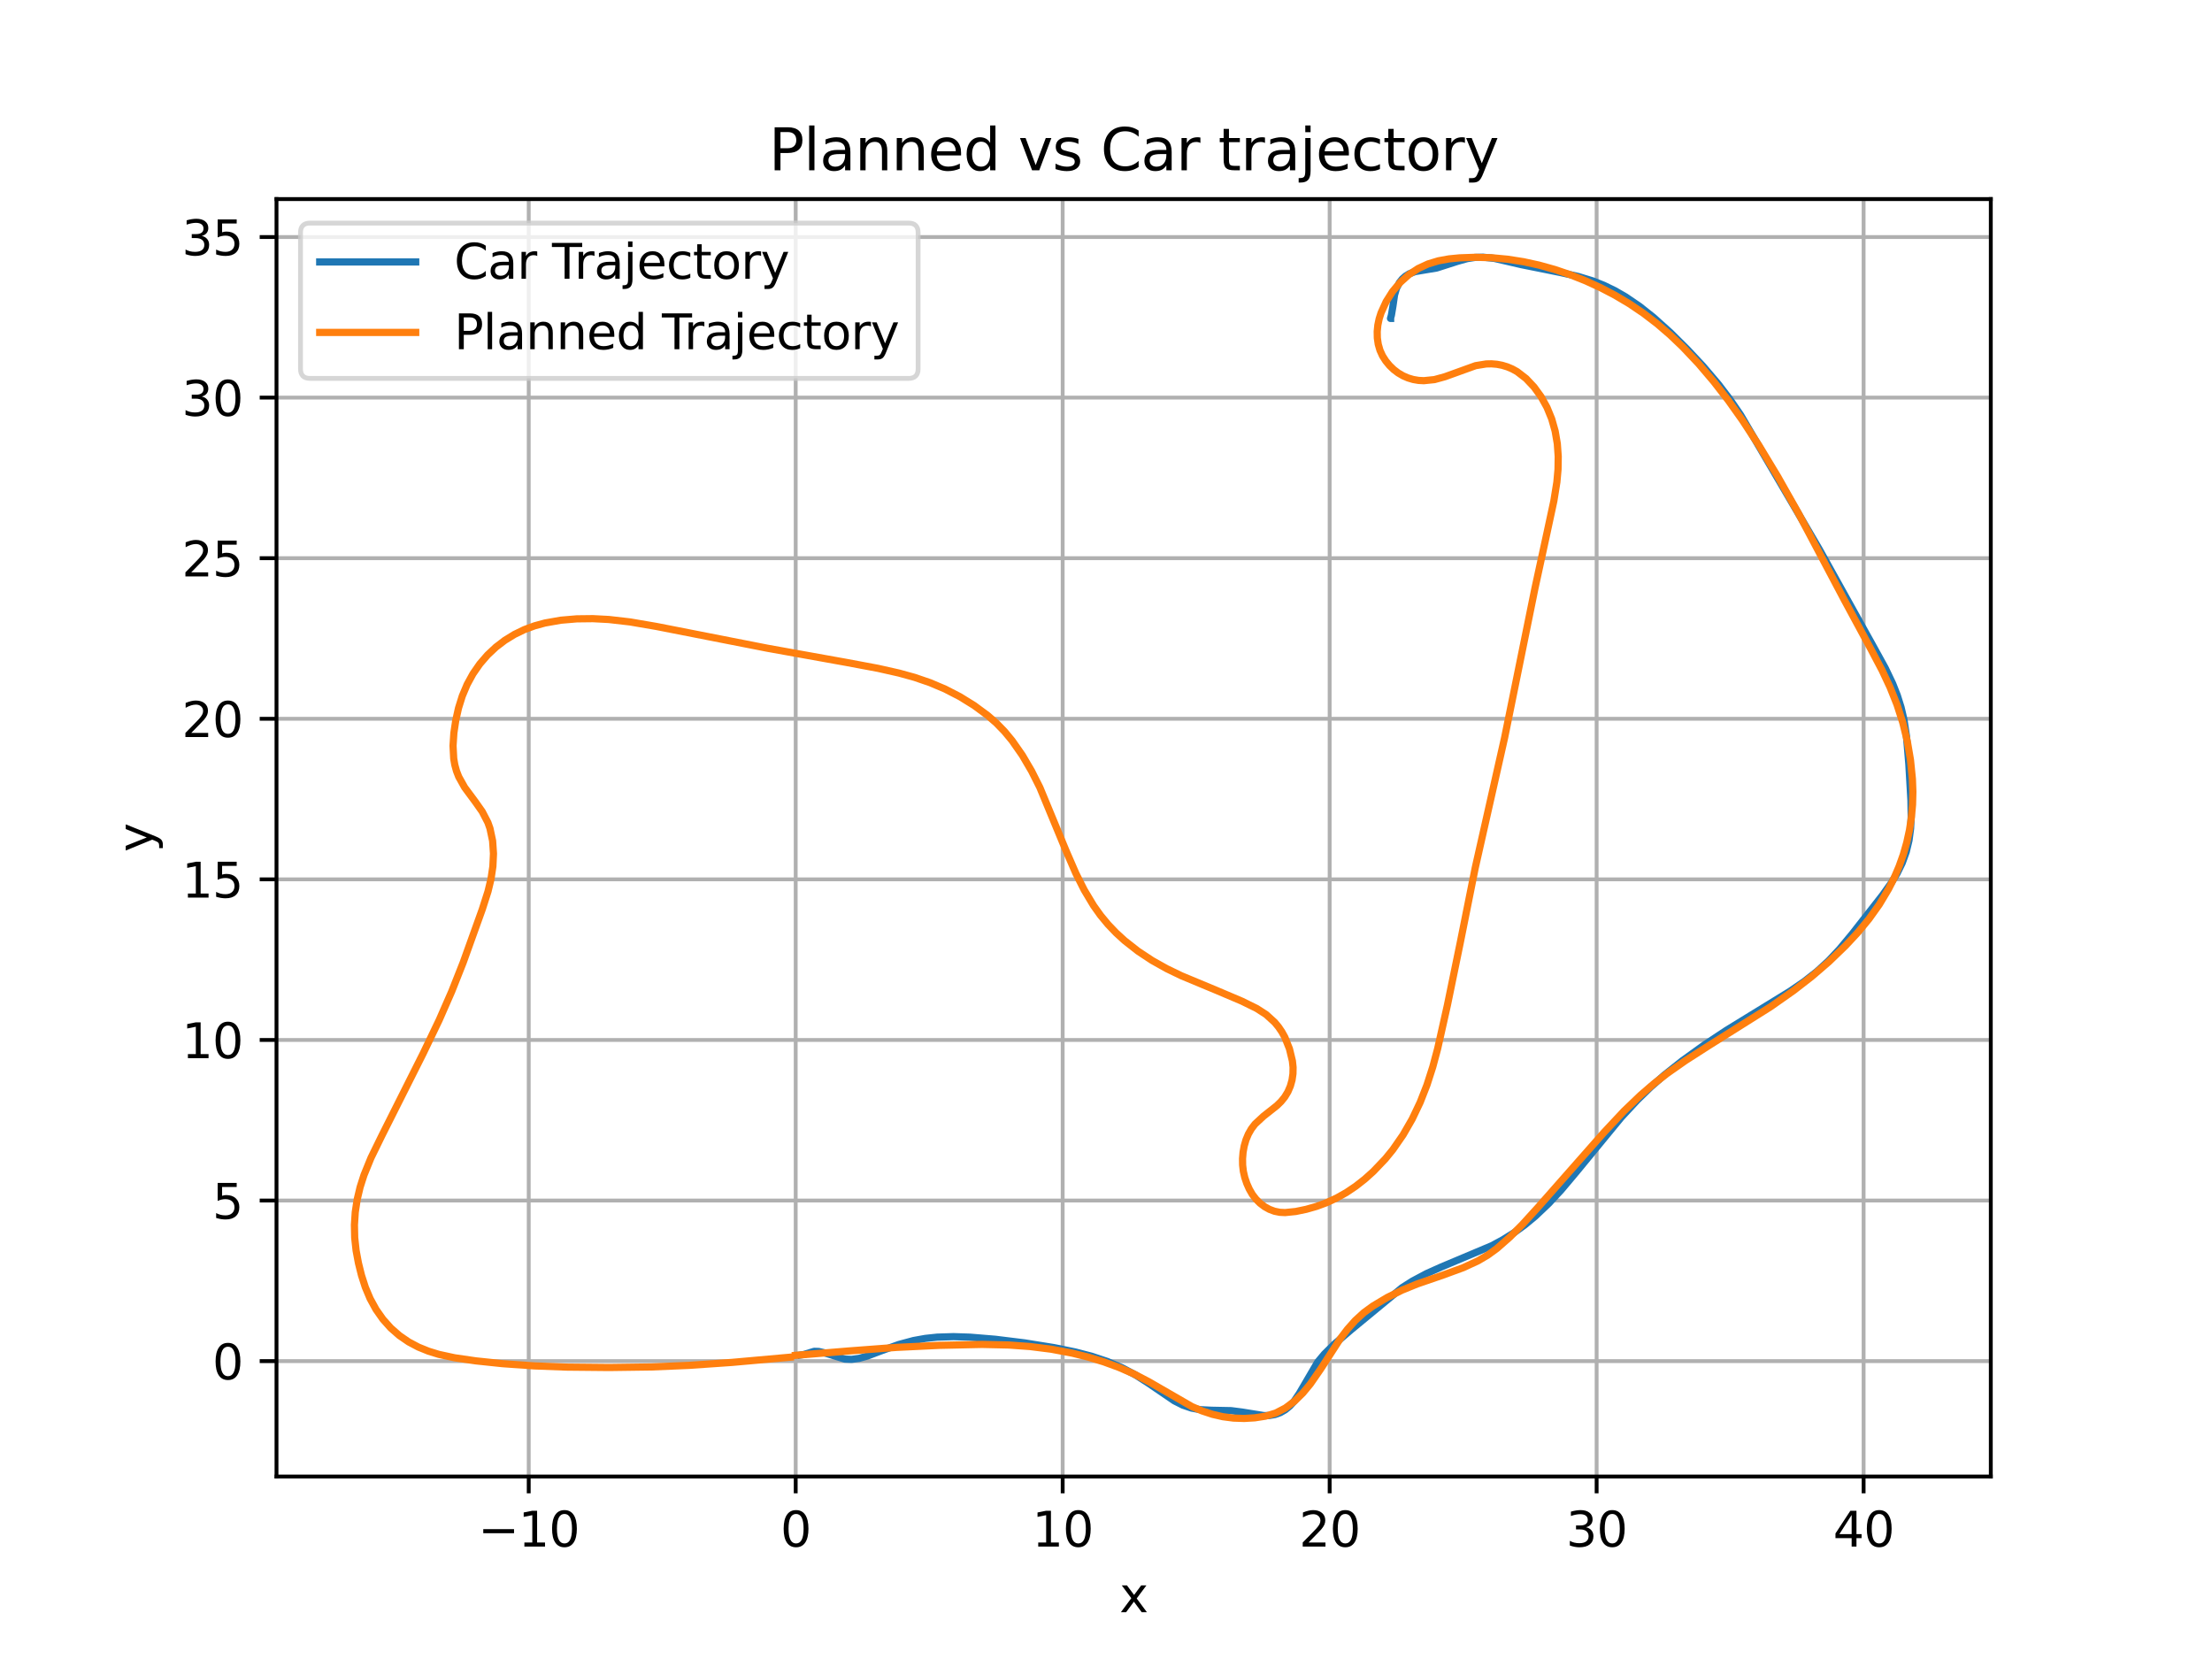 <?xml version="1.0" encoding="utf-8" standalone="no"?>
<!DOCTYPE svg PUBLIC "-//W3C//DTD SVG 1.1//EN"
  "http://www.w3.org/Graphics/SVG/1.1/DTD/svg11.dtd">
<svg xmlns:xlink="http://www.w3.org/1999/xlink" width="460.8pt" height="345.6pt" viewBox="0 0 460.8 345.6" xmlns="http://www.w3.org/2000/svg" version="1.1">
 <defs>
  <style type="text/css">*{stroke-linejoin: round; stroke-linecap: butt}</style>
 </defs>
 <g id="figure_1">
  <g id="patch_1">
   <path d="M 0 345.6 
L 460.8 345.6 
L 460.8 0 
L 0 0 
z
" style="fill: #ffffff"/>
  </g>
  <g id="axes_1">
   <g id="patch_2">
    <path d="M 57.6 307.584 
L 414.72 307.584 
L 414.72 41.472 
L 57.6 41.472 
z
" style="fill: #ffffff"/>
   </g>
   <g id="matplotlib.axis_1">
    <g id="xtick_1">
     <g id="line2d_1">
      <path d="M 110.142 307.584 
L 110.142 41.472 
" clip-path="url(#pd261130635)" style="fill: none; stroke: #b0b0b0; stroke-width: 0.8; stroke-linecap: square"/>
     </g>
     <g id="line2d_2">
      <defs>
       <path id="m03489e8cfe" d="M 0 0 
L 0 3.5 
" style="stroke: #000000; stroke-width: 0.8"/>
      </defs>
      <g>
       <use xlink:href="#m03489e8cfe" x="110.142" y="307.584" style="stroke: #000000; stroke-width: 0.8"/>
      </g>
     </g>
     <g id="text_1">
      <!-- −10 -->
      <g transform="translate(99.59 322.182) scale(0.1 -0.1)">
       <defs>
        <path id="DejaVuSans-2212" d="M 678 2272 
L 4684 2272 
L 4684 1741 
L 678 1741 
L 678 2272 
z
" transform="scale(0.016)"/>
        <path id="DejaVuSans-31" d="M 794 531 
L 1825 531 
L 1825 4091 
L 703 3866 
L 703 4441 
L 1819 4666 
L 2450 4666 
L 2450 531 
L 3481 531 
L 3481 0 
L 794 0 
L 794 531 
z
" transform="scale(0.016)"/>
        <path id="DejaVuSans-30" d="M 2034 4250 
Q 1547 4250 1301 3770 
Q 1056 3291 1056 2328 
Q 1056 1369 1301 889 
Q 1547 409 2034 409 
Q 2525 409 2770 889 
Q 3016 1369 3016 2328 
Q 3016 3291 2770 3770 
Q 2525 4250 2034 4250 
z
M 2034 4750 
Q 2819 4750 3233 4129 
Q 3647 3509 3647 2328 
Q 3647 1150 3233 529 
Q 2819 -91 2034 -91 
Q 1250 -91 836 529 
Q 422 1150 422 2328 
Q 422 3509 836 4129 
Q 1250 4750 2034 4750 
z
" transform="scale(0.016)"/>
       </defs>
       <use xlink:href="#DejaVuSans-2212"/>
       <use xlink:href="#DejaVuSans-31" x="83.789"/>
       <use xlink:href="#DejaVuSans-30" x="147.412"/>
      </g>
     </g>
    </g>
    <g id="xtick_2">
     <g id="line2d_3">
      <path d="M 165.759 307.584 
L 165.759 41.472 
" clip-path="url(#pd261130635)" style="fill: none; stroke: #b0b0b0; stroke-width: 0.8; stroke-linecap: square"/>
     </g>
     <g id="line2d_4">
      <g>
       <use xlink:href="#m03489e8cfe" x="165.759" y="307.584" style="stroke: #000000; stroke-width: 0.8"/>
      </g>
     </g>
     <g id="text_2">
      <!-- 0 -->
      <g transform="translate(162.577 322.182) scale(0.1 -0.1)">
       <use xlink:href="#DejaVuSans-30"/>
      </g>
     </g>
    </g>
    <g id="xtick_3">
     <g id="line2d_5">
      <path d="M 221.375 307.584 
L 221.375 41.472 
" clip-path="url(#pd261130635)" style="fill: none; stroke: #b0b0b0; stroke-width: 0.8; stroke-linecap: square"/>
     </g>
     <g id="line2d_6">
      <g>
       <use xlink:href="#m03489e8cfe" x="221.375" y="307.584" style="stroke: #000000; stroke-width: 0.8"/>
      </g>
     </g>
     <g id="text_3">
      <!-- 10 -->
      <g transform="translate(215.012 322.182) scale(0.1 -0.1)">
       <use xlink:href="#DejaVuSans-31"/>
       <use xlink:href="#DejaVuSans-30" x="63.623"/>
      </g>
     </g>
    </g>
    <g id="xtick_4">
     <g id="line2d_7">
      <path d="M 276.991 307.584 
L 276.991 41.472 
" clip-path="url(#pd261130635)" style="fill: none; stroke: #b0b0b0; stroke-width: 0.8; stroke-linecap: square"/>
     </g>
     <g id="line2d_8">
      <g>
       <use xlink:href="#m03489e8cfe" x="276.991" y="307.584" style="stroke: #000000; stroke-width: 0.8"/>
      </g>
     </g>
     <g id="text_4">
      <!-- 20 -->
      <g transform="translate(270.629 322.182) scale(0.1 -0.1)">
       <defs>
        <path id="DejaVuSans-32" d="M 1228 531 
L 3431 531 
L 3431 0 
L 469 0 
L 469 531 
Q 828 903 1448 1529 
Q 2069 2156 2228 2338 
Q 2531 2678 2651 2914 
Q 2772 3150 2772 3378 
Q 2772 3750 2511 3984 
Q 2250 4219 1831 4219 
Q 1534 4219 1204 4116 
Q 875 4013 500 3803 
L 500 4441 
Q 881 4594 1212 4672 
Q 1544 4750 1819 4750 
Q 2544 4750 2975 4387 
Q 3406 4025 3406 3419 
Q 3406 3131 3298 2873 
Q 3191 2616 2906 2266 
Q 2828 2175 2409 1742 
Q 1991 1309 1228 531 
z
" transform="scale(0.016)"/>
       </defs>
       <use xlink:href="#DejaVuSans-32"/>
       <use xlink:href="#DejaVuSans-30" x="63.623"/>
      </g>
     </g>
    </g>
    <g id="xtick_5">
     <g id="line2d_9">
      <path d="M 332.607 307.584 
L 332.607 41.472 
" clip-path="url(#pd261130635)" style="fill: none; stroke: #b0b0b0; stroke-width: 0.8; stroke-linecap: square"/>
     </g>
     <g id="line2d_10">
      <g>
       <use xlink:href="#m03489e8cfe" x="332.607" y="307.584" style="stroke: #000000; stroke-width: 0.8"/>
      </g>
     </g>
     <g id="text_5">
      <!-- 30 -->
      <g transform="translate(326.245 322.182) scale(0.1 -0.1)">
       <defs>
        <path id="DejaVuSans-33" d="M 2597 2516 
Q 3050 2419 3304 2112 
Q 3559 1806 3559 1356 
Q 3559 666 3084 287 
Q 2609 -91 1734 -91 
Q 1441 -91 1130 -33 
Q 819 25 488 141 
L 488 750 
Q 750 597 1062 519 
Q 1375 441 1716 441 
Q 2309 441 2620 675 
Q 2931 909 2931 1356 
Q 2931 1769 2642 2001 
Q 2353 2234 1838 2234 
L 1294 2234 
L 1294 2753 
L 1863 2753 
Q 2328 2753 2575 2939 
Q 2822 3125 2822 3475 
Q 2822 3834 2567 4026 
Q 2313 4219 1838 4219 
Q 1578 4219 1281 4162 
Q 984 4106 628 3988 
L 628 4550 
Q 988 4650 1302 4700 
Q 1616 4750 1894 4750 
Q 2613 4750 3031 4423 
Q 3450 4097 3450 3541 
Q 3450 3153 3228 2886 
Q 3006 2619 2597 2516 
z
" transform="scale(0.016)"/>
       </defs>
       <use xlink:href="#DejaVuSans-33"/>
       <use xlink:href="#DejaVuSans-30" x="63.623"/>
      </g>
     </g>
    </g>
    <g id="xtick_6">
     <g id="line2d_11">
      <path d="M 388.224 307.584 
L 388.224 41.472 
" clip-path="url(#pd261130635)" style="fill: none; stroke: #b0b0b0; stroke-width: 0.8; stroke-linecap: square"/>
     </g>
     <g id="line2d_12">
      <g>
       <use xlink:href="#m03489e8cfe" x="388.224" y="307.584" style="stroke: #000000; stroke-width: 0.8"/>
      </g>
     </g>
     <g id="text_6">
      <!-- 40 -->
      <g transform="translate(381.861 322.182) scale(0.1 -0.1)">
       <defs>
        <path id="DejaVuSans-34" d="M 2419 4116 
L 825 1625 
L 2419 1625 
L 2419 4116 
z
M 2253 4666 
L 3047 4666 
L 3047 1625 
L 3713 1625 
L 3713 1100 
L 3047 1100 
L 3047 0 
L 2419 0 
L 2419 1100 
L 313 1100 
L 313 1709 
L 2253 4666 
z
" transform="scale(0.016)"/>
       </defs>
       <use xlink:href="#DejaVuSans-34"/>
       <use xlink:href="#DejaVuSans-30" x="63.623"/>
      </g>
     </g>
    </g>
    <g id="text_7">
     <!-- x -->
     <g transform="translate(233.201 335.861) scale(0.1 -0.1)">
      <defs>
       <path id="DejaVuSans-78" d="M 3513 3500 
L 2247 1797 
L 3578 0 
L 2900 0 
L 1881 1375 
L 863 0 
L 184 0 
L 1544 1831 
L 300 3500 
L 978 3500 
L 1906 2253 
L 2834 3500 
L 3513 3500 
z
" transform="scale(0.016)"/>
      </defs>
      <use xlink:href="#DejaVuSans-78"/>
     </g>
    </g>
   </g>
   <g id="matplotlib.axis_2">
    <g id="ytick_1">
     <g id="line2d_13">
      <path d="M 57.6 283.546 
L 414.72 283.546 
" clip-path="url(#pd261130635)" style="fill: none; stroke: #b0b0b0; stroke-width: 0.8; stroke-linecap: square"/>
     </g>
     <g id="line2d_14">
      <defs>
       <path id="m78fdd4c3f6" d="M 0 0 
L -3.5 0 
" style="stroke: #000000; stroke-width: 0.8"/>
      </defs>
      <g>
       <use xlink:href="#m78fdd4c3f6" x="57.6" y="283.546" style="stroke: #000000; stroke-width: 0.8"/>
      </g>
     </g>
     <g id="text_8">
      <!-- 0 -->
      <g transform="translate(44.237 287.345) scale(0.1 -0.1)">
       <use xlink:href="#DejaVuSans-30"/>
      </g>
     </g>
    </g>
    <g id="ytick_2">
     <g id="line2d_15">
      <path d="M 57.6 250.093 
L 414.72 250.093 
" clip-path="url(#pd261130635)" style="fill: none; stroke: #b0b0b0; stroke-width: 0.8; stroke-linecap: square"/>
     </g>
     <g id="line2d_16">
      <g>
       <use xlink:href="#m78fdd4c3f6" x="57.6" y="250.093" style="stroke: #000000; stroke-width: 0.8"/>
      </g>
     </g>
     <g id="text_9">
      <!-- 5 -->
      <g transform="translate(44.237 253.892) scale(0.1 -0.1)">
       <defs>
        <path id="DejaVuSans-35" d="M 691 4666 
L 3169 4666 
L 3169 4134 
L 1269 4134 
L 1269 2991 
Q 1406 3038 1543 3061 
Q 1681 3084 1819 3084 
Q 2600 3084 3056 2656 
Q 3513 2228 3513 1497 
Q 3513 744 3044 326 
Q 2575 -91 1722 -91 
Q 1428 -91 1123 -41 
Q 819 9 494 109 
L 494 744 
Q 775 591 1075 516 
Q 1375 441 1709 441 
Q 2250 441 2565 725 
Q 2881 1009 2881 1497 
Q 2881 1984 2565 2268 
Q 2250 2553 1709 2553 
Q 1456 2553 1204 2497 
Q 953 2441 691 2322 
L 691 4666 
z
" transform="scale(0.016)"/>
       </defs>
       <use xlink:href="#DejaVuSans-35"/>
      </g>
     </g>
    </g>
    <g id="ytick_3">
     <g id="line2d_17">
      <path d="M 57.6 216.64 
L 414.72 216.64 
" clip-path="url(#pd261130635)" style="fill: none; stroke: #b0b0b0; stroke-width: 0.8; stroke-linecap: square"/>
     </g>
     <g id="line2d_18">
      <g>
       <use xlink:href="#m78fdd4c3f6" x="57.6" y="216.64" style="stroke: #000000; stroke-width: 0.8"/>
      </g>
     </g>
     <g id="text_10">
      <!-- 10 -->
      <g transform="translate(37.875 220.439) scale(0.1 -0.1)">
       <use xlink:href="#DejaVuSans-31"/>
       <use xlink:href="#DejaVuSans-30" x="63.623"/>
      </g>
     </g>
    </g>
    <g id="ytick_4">
     <g id="line2d_19">
      <path d="M 57.6 183.187 
L 414.72 183.187 
" clip-path="url(#pd261130635)" style="fill: none; stroke: #b0b0b0; stroke-width: 0.8; stroke-linecap: square"/>
     </g>
     <g id="line2d_20">
      <g>
       <use xlink:href="#m78fdd4c3f6" x="57.6" y="183.187" style="stroke: #000000; stroke-width: 0.8"/>
      </g>
     </g>
     <g id="text_11">
      <!-- 15 -->
      <g transform="translate(37.875 186.986) scale(0.1 -0.1)">
       <use xlink:href="#DejaVuSans-31"/>
       <use xlink:href="#DejaVuSans-35" x="63.623"/>
      </g>
     </g>
    </g>
    <g id="ytick_5">
     <g id="line2d_21">
      <path d="M 57.6 149.734 
L 414.72 149.734 
" clip-path="url(#pd261130635)" style="fill: none; stroke: #b0b0b0; stroke-width: 0.8; stroke-linecap: square"/>
     </g>
     <g id="line2d_22">
      <g>
       <use xlink:href="#m78fdd4c3f6" x="57.6" y="149.734" style="stroke: #000000; stroke-width: 0.8"/>
      </g>
     </g>
     <g id="text_12">
      <!-- 20 -->
      <g transform="translate(37.875 153.533) scale(0.1 -0.1)">
       <use xlink:href="#DejaVuSans-32"/>
       <use xlink:href="#DejaVuSans-30" x="63.623"/>
      </g>
     </g>
    </g>
    <g id="ytick_6">
     <g id="line2d_23">
      <path d="M 57.6 116.281 
L 414.72 116.281 
" clip-path="url(#pd261130635)" style="fill: none; stroke: #b0b0b0; stroke-width: 0.8; stroke-linecap: square"/>
     </g>
     <g id="line2d_24">
      <g>
       <use xlink:href="#m78fdd4c3f6" x="57.6" y="116.281" style="stroke: #000000; stroke-width: 0.8"/>
      </g>
     </g>
     <g id="text_13">
      <!-- 25 -->
      <g transform="translate(37.875 120.08) scale(0.1 -0.1)">
       <use xlink:href="#DejaVuSans-32"/>
       <use xlink:href="#DejaVuSans-35" x="63.623"/>
      </g>
     </g>
    </g>
    <g id="ytick_7">
     <g id="line2d_25">
      <path d="M 57.6 82.828 
L 414.72 82.828 
" clip-path="url(#pd261130635)" style="fill: none; stroke: #b0b0b0; stroke-width: 0.8; stroke-linecap: square"/>
     </g>
     <g id="line2d_26">
      <g>
       <use xlink:href="#m78fdd4c3f6" x="57.6" y="82.828" style="stroke: #000000; stroke-width: 0.8"/>
      </g>
     </g>
     <g id="text_14">
      <!-- 30 -->
      <g transform="translate(37.875 86.627) scale(0.1 -0.1)">
       <use xlink:href="#DejaVuSans-33"/>
       <use xlink:href="#DejaVuSans-30" x="63.623"/>
      </g>
     </g>
    </g>
    <g id="ytick_8">
     <g id="line2d_27">
      <path d="M 57.6 49.375 
L 414.72 49.375 
" clip-path="url(#pd261130635)" style="fill: none; stroke: #b0b0b0; stroke-width: 0.8; stroke-linecap: square"/>
     </g>
     <g id="line2d_28">
      <g>
       <use xlink:href="#m78fdd4c3f6" x="57.6" y="49.375" style="stroke: #000000; stroke-width: 0.8"/>
      </g>
     </g>
     <g id="text_15">
      <!-- 35 -->
      <g transform="translate(37.875 53.174) scale(0.1 -0.1)">
       <use xlink:href="#DejaVuSans-33"/>
       <use xlink:href="#DejaVuSans-35" x="63.623"/>
      </g>
     </g>
    </g>
    <g id="text_16">
     <!-- y -->
     <g transform="translate(31.795 177.487) rotate(-90) scale(0.1 -0.1)">
      <defs>
       <path id="DejaVuSans-79" d="M 2059 -325 
Q 1816 -950 1584 -1140 
Q 1353 -1331 966 -1331 
L 506 -1331 
L 506 -850 
L 844 -850 
Q 1081 -850 1212 -737 
Q 1344 -625 1503 -206 
L 1606 56 
L 191 3500 
L 800 3500 
L 1894 763 
L 2988 3500 
L 3597 3500 
L 2059 -325 
z
" transform="scale(0.016)"/>
      </defs>
      <use xlink:href="#DejaVuSans-79"/>
     </g>
    </g>
   </g>
   <g id="line2d_29">
    <path d="M 166.814 282.265 
L 167.433 282.171 
L 167.433 282.171 
L 169.606 281.506 
L 169.606 281.506 
L 170.548 281.532 
L 170.548 281.532 
L 171.639 281.783 
L 171.639 281.783 
L 175.984 283.126 
L 175.984 283.126 
L 177.414 283.18 
L 177.414 283.18 
L 178.975 282.969 
L 178.975 282.969 
L 180.649 282.501 
L 180.649 282.501 
L 183.724 281.346 
L 183.724 281.346 
L 187.231 280.084 
L 187.231 280.084 
L 190.308 279.256 
L 190.308 279.256 
L 192.735 278.819 
L 192.735 278.819 
L 195.233 278.552 
L 195.233 278.552 
L 198.638 278.446 
L 198.638 278.446 
L 202.093 278.559 
L 202.093 278.559 
L 207.323 278.991 
L 207.323 278.991 
L 213.46 279.748 
L 213.46 279.748 
L 219.603 280.739 
L 219.603 280.739 
L 223.969 281.634 
L 223.969 281.634 
L 227.387 282.522 
L 227.387 282.522 
L 230.678 283.618 
L 230.678 283.618 
L 233.788 284.95 
L 233.788 284.95 
L 236.66 286.49 
L 236.66 286.49 
L 239.284 288.177 
L 239.284 288.177 
L 244.641 291.827 
L 244.641 291.827 
L 246.408 292.717 
L 246.408 292.717 
L 248.203 293.327 
L 248.203 293.327 
L 250.006 293.658 
L 250.006 293.658 
L 252.383 293.782 
L 252.383 293.782 
L 256.458 293.863 
L 256.458 293.863 
L 258.748 294.157 
L 258.748 294.157 
L 263.306 294.893 
L 263.306 294.893 
L 264.456 294.868 
L 264.456 294.868 
L 265.596 294.672 
L 265.596 294.672 
L 266.7 294.28 
L 266.7 294.28 
L 267.741 293.684 
L 267.741 293.684 
L 268.695 292.897 
L 268.695 292.897 
L 269.548 291.951 
L 269.548 291.951 
L 270.655 290.318 
L 270.655 290.318 
L 274.508 283.733 
L 274.508 283.733 
L 275.902 282.06 
L 275.902 282.06 
L 278.022 279.963 
L 278.022 279.963 
L 281.525 276.958 
L 281.525 276.958 
L 292.073 268.252 
L 292.073 268.252 
L 294.171 266.913 
L 294.171 266.913 
L 297.16 265.316 
L 297.16 265.316 
L 300.297 263.909 
L 300.297 263.909 
L 310.751 259.512 
L 310.751 259.512 
L 313.107 258.238 
L 313.107 258.238 
L 315.412 256.79 
L 315.412 256.79 
L 317.653 255.161 
L 317.653 255.161 
L 319.819 253.363 
L 319.819 253.363 
L 322.584 250.738 
L 322.584 250.738 
L 325.216 247.901 
L 325.216 247.901 
L 328.367 244.156 
L 328.367 244.156 
L 337.737 232.763 
L 337.737 232.763 
L 341.049 229.195 
L 341.049 229.195 
L 343.813 226.501 
L 343.813 226.501 
L 346.683 223.971 
L 346.683 223.971 
L 350.394 221.021 
L 350.394 221.021 
L 354.974 217.724 
L 354.974 217.724 
L 359.652 214.629 
L 359.652 214.629 
L 365.992 210.737 
L 365.992 210.737 
L 372.94 206.465 
L 372.94 206.465 
L 375.808 204.496 
L 375.808 204.496 
L 378.489 202.396 
L 378.489 202.396 
L 380.961 200.127 
L 380.961 200.127 
L 383.229 197.708 
L 383.229 197.708 
L 385.842 194.569 
L 385.842 194.569 
L 392.172 186.482 
L 392.172 186.482 
L 393.985 183.937 
L 393.985 183.937 
L 395.214 181.914 
L 395.214 181.914 
L 396.269 179.757 
L 396.269 179.757 
L 397.1 177.464 
L 397.1 177.464 
L 397.679 175.062 
L 397.679 175.062 
L 398.012 172.593 
L 398.012 172.593 
L 398.136 170.095 
L 398.136 170.095 
L 398.082 166.754 
L 398.082 166.754 
L 397.646 159.213 
L 397.646 159.213 
L 397.145 153.284 
L 397.145 153.284 
L 396.618 149.882 
L 396.618 149.882 
L 396.025 147.35 
L 396.025 147.35 
L 395.241 144.851 
L 395.241 144.851 
L 394.27 142.395 
L 394.27 142.395 
L 392.728 139.171 
L 392.728 139.171 
L 390.049 134.309 
L 390.049 134.309 
L 384.348 124.066 
L 384.348 124.066 
L 378.976 114.407 
L 378.976 114.407 
L 362.614 86.469 
L 362.614 86.469 
L 360.351 83.166 
L 360.351 83.166 
L 357.944 80.013 
L 357.944 80.013 
L 354.761 76.276 
L 354.761 76.276 
L 351.434 72.722 
L 351.434 72.722 
L 348.005 69.321 
L 348.005 69.321 
L 344.486 66.149 
L 344.486 66.149 
L 341.602 63.857 
L 341.602 63.857 
L 338.65 61.843 
L 338.65 61.843 
L 336.397 60.542 
L 336.397 60.542 
L 334.12 59.438 
L 334.12 59.438 
L 331.837 58.531 
L 331.837 58.531 
L 328.805 57.602 
L 328.805 57.602 
L 325.091 56.776 
L 325.091 56.776 
L 316.822 55.111 
L 316.822 55.111 
L 311.29 53.828 
L 311.29 53.828 
L 308.964 53.577 
L 308.964 53.577 
L 307.28 53.622 
L 307.28 53.622 
L 305.66 53.871 
L 305.66 53.871 
L 303.612 54.445 
L 303.612 54.445 
L 299.298 55.827 
L 299.298 55.827 
L 296.998 56.209 
L 296.998 56.209 
L 294.794 56.581 
L 294.794 56.581 
L 293.559 57.05 
L 293.559 57.05 
L 292.804 57.519 
L 292.804 57.519 
L 292.128 58.115 
L 292.128 58.115 
L 291.552 58.831 
L 291.552 58.831 
L 290.903 60.083 
L 290.903 60.083 
L 290.506 61.456 
L 290.506 61.456 
L 290.166 63.813 
L 290.166 63.813 
L 289.854 65.666 
L 289.854 65.666 
L 289.665 66.334 
L 289.695 66.334 
" clip-path="url(#pd261130635)" style="fill: none; stroke: #1f77b4; stroke-width: 1.5; stroke-linecap: square"/>
   </g>
   <g id="line2d_30">
    <path d="M 165.703 282.346 
L 176.795 281.432 
L 186.785 280.684 
L 195.676 280.259 
L 204.572 280.066 
L 210.132 280.189 
L 214.573 280.508 
L 218.997 281.065 
L 223.392 281.891 
L 226.66 282.701 
L 229.895 283.685 
L 233.087 284.854 
L 236.223 286.223 
L 239.283 287.818 
L 248.306 293.021 
L 250.404 293.914 
L 252.55 294.622 
L 254.741 295.126 
L 256.953 295.414 
L 259.173 295.488 
L 261.393 295.36 
L 263.591 295.02 
L 265.747 294.368 
L 267.782 293.311 
L 269.672 291.893 
L 271.392 290.205 
L 272.964 288.308 
L 275.1 285.224 
L 279.203 278.881 
L 280.703 276.906 
L 282.327 275.081 
L 284.097 273.462 
L 285.993 272.078 
L 288.973 270.296 
L 292.059 268.766 
L 295.223 267.475 
L 300.574 265.634 
L 304.832 264.076 
L 307.943 262.632 
L 309.938 261.455 
L 311.84 260.071 
L 314.531 257.707 
L 317.092 255.137 
L 320.379 251.523 
L 334.129 235.916 
L 338.29 231.473 
L 341.769 228.137 
L 344.483 225.803 
L 347.285 223.624 
L 351.129 220.932 
L 356.036 217.784 
L 368.849 209.726 
L 373.65 206.351 
L 377.388 203.45 
L 381.006 200.336 
L 384.476 196.988 
L 386.963 194.313 
L 389.317 191.468 
L 391.491 188.424 
L 393.44 185.167 
L 394.591 182.877 
L 395.61 180.497 
L 396.485 178.039 
L 397.21 175.508 
L 397.776 172.918 
L 398.178 170.292 
L 398.417 167.628 
L 398.487 164.958 
L 398.39 162.288 
L 397.989 158.309 
L 397.32 154.377 
L 396.381 150.525 
L 395.175 146.78 
L 393.728 143.161 
L 392.086 139.666 
L 389.702 135.146 
L 384.243 125.054 
L 374.686 107 
L 370.313 99.25 
L 366.39 92.755 
L 362.948 87.5 
L 360.056 83.432 
L 357.027 79.515 
L 353.846 75.772 
L 350.505 72.238 
L 347.889 69.747 
L 345.174 67.416 
L 342.36 65.262 
L 339.452 63.296 
L 336.46 61.519 
L 333.4 59.92 
L 330.282 58.49 
L 327.115 57.229 
L 323.903 56.142 
L 320.654 55.236 
L 317.372 54.519 
L 314.064 54.001 
L 310.737 53.69 
L 307.401 53.596 
L 304.065 53.714 
L 301.848 53.931 
L 299.647 54.33 
L 297.491 54.984 
L 295.417 55.946 
L 293.469 57.231 
L 291.68 58.837 
L 290.101 60.719 
L 288.757 62.845 
L 287.694 65.182 
L 287.299 66.433 
L 287.028 67.729 
L 286.898 69.056 
L 286.922 70.394 
L 287.112 71.713 
L 287.476 72.978 
L 288.011 74.148 
L 288.686 75.2 
L 289.463 76.143 
L 290.324 76.977 
L 291.266 77.694 
L 292.276 78.284 
L 293.307 78.731 
L 294.39 79.054 
L 295.502 79.244 
L 296.604 79.304 
L 298.824 79.077 
L 300.996 78.482 
L 307.394 76.174 
L 309.601 75.817 
L 310.706 75.793 
L 311.818 75.885 
L 312.921 76.095 
L 313.996 76.421 
L 315.037 76.861 
L 316.049 77.421 
L 317.915 78.862 
L 319.577 80.628 
L 321.04 82.65 
L 322.267 84.87 
L 323.251 87.276 
L 323.965 89.804 
L 324.415 92.425 
L 324.607 95.093 
L 324.566 97.765 
L 324.327 100.425 
L 323.693 104.366 
L 322.301 110.844 
L 319.77 122.495 
L 313.435 153.687 
L 307.314 180.801 
L 304.189 196.411 
L 301.519 209.4 
L 299.492 218.444 
L 298.469 222.265 
L 297.266 226.008 
L 295.844 229.639 
L 294.184 233.121 
L 292.285 236.42 
L 290.151 239.5 
L 288.594 241.41 
L 286.08 244.045 
L 284.301 245.642 
L 282.437 247.103 
L 280.492 248.412 
L 278.481 249.551 
L 276.407 250.517 
L 274.28 251.305 
L 272.114 251.922 
L 269.922 252.375 
L 267.706 252.601 
L 266.59 252.544 
L 265.494 252.322 
L 264.44 251.928 
L 263.422 251.359 
L 262.478 250.641 
L 261.629 249.791 
L 260.88 248.811 
L 260.247 247.708 
L 259.728 246.535 
L 259.309 245.297 
L 259.015 244.021 
L 258.863 242.714 
L 258.844 241.37 
L 258.957 240.017 
L 259.192 238.721 
L 259.559 237.451 
L 260.057 236.254 
L 260.685 235.157 
L 261.441 234.166 
L 263.2 232.533 
L 265.997 230.326 
L 266.866 229.475 
L 267.632 228.533 
L 268.294 227.44 
L 268.804 226.252 
L 269.155 224.994 
L 269.347 223.68 
L 269.371 222.338 
L 269.229 221.017 
L 268.614 218.472 
L 267.647 216.058 
L 267.027 214.943 
L 266.326 213.913 
L 265.538 212.964 
L 263.766 211.352 
L 261.804 210.086 
L 258.717 208.566 
L 253.47 206.337 
L 246.112 203.272 
L 243.014 201.774 
L 239.99 200.077 
L 237.068 198.143 
L 234.276 195.95 
L 232.506 194.333 
L 230.828 192.578 
L 229.259 190.683 
L 227.811 188.655 
L 225.862 185.399 
L 224.133 181.966 
L 222.074 177.225 
L 216.62 164.046 
L 214.89 160.611 
L 212.967 157.331 
L 210.821 154.261 
L 209.253 152.369 
L 207.563 150.63 
L 205.765 149.059 
L 202.924 146.962 
L 199.958 145.129 
L 196.892 143.547 
L 193.745 142.213 
L 190.534 141.112 
L 187.281 140.212 
L 182.907 139.229 
L 176.312 137.993 
L 159.813 135.028 
L 136.763 130.505 
L 131.256 129.56 
L 126.828 129.051 
L 123.494 128.878 
L 120.158 128.917 
L 116.83 129.2 
L 113.53 129.782 
L 111.362 130.373 
L 109.236 131.159 
L 107.173 132.159 
L 105.192 133.374 
L 103.313 134.805 
L 101.56 136.451 
L 99.958 138.307 
L 98.532 140.363 
L 97.31 142.595 
L 96.304 144.985 
L 95.521 147.486 
L 94.942 150.068 
L 94.549 152.697 
L 94.376 155.358 
L 94.518 158.029 
L 94.744 159.34 
L 95.092 160.61 
L 95.563 161.822 
L 96.802 164.04 
L 99.022 167.036 
L 100.458 169.078 
L 101.635 171.344 
L 102.07 172.573 
L 102.619 175.164 
L 102.8 177.826 
L 102.674 180.497 
L 102.279 183.13 
L 101.661 185.698 
L 100.461 189.444 
L 96.49 200.5 
L 94.099 206.541 
L 91.506 212.458 
L 88.172 219.41 
L 79.541 236.583 
L 77.285 241.198 
L 75.817 244.802 
L 75.02 247.299 
L 74.408 249.874 
L 74.007 252.509 
L 73.833 255.177 
L 73.892 257.848 
L 74.183 260.513 
L 74.669 263.114 
L 75.302 265.664 
L 76.105 268.16 
L 77.103 270.533 
L 78.334 272.781 
L 79.767 274.818 
L 81.397 276.64 
L 83.195 278.219 
L 85.128 279.545 
L 87.162 280.625 
L 89.271 281.481 
L 91.426 282.142 
L 94.71 282.853 
L 99.125 283.493 
L 104.664 284.075 
L 111.326 284.542 
L 117.996 284.791 
L 126.894 284.878 
L 135.791 284.757 
L 143.571 284.429 
L 152.454 283.815 
L 164.634 282.726 
L 164.634 282.726 
" clip-path="url(#pd261130635)" style="fill: none; stroke: #ff7f0e; stroke-width: 1.5; stroke-linecap: square"/>
   </g>
   <g id="patch_3">
    <path d="M 57.6 307.584 
L 57.6 41.472 
" style="fill: none; stroke: #000000; stroke-width: 0.8; stroke-linejoin: miter; stroke-linecap: square"/>
   </g>
   <g id="patch_4">
    <path d="M 414.72 307.584 
L 414.72 41.472 
" style="fill: none; stroke: #000000; stroke-width: 0.8; stroke-linejoin: miter; stroke-linecap: square"/>
   </g>
   <g id="patch_5">
    <path d="M 57.6 307.584 
L 414.72 307.584 
" style="fill: none; stroke: #000000; stroke-width: 0.8; stroke-linejoin: miter; stroke-linecap: square"/>
   </g>
   <g id="patch_6">
    <path d="M 57.6 41.472 
L 414.72 41.472 
" style="fill: none; stroke: #000000; stroke-width: 0.8; stroke-linejoin: miter; stroke-linecap: square"/>
   </g>
   <g id="text_17">
    <!-- Planned vs Car trajectory -->
    <g transform="translate(160.167 35.472) scale(0.12 -0.12)">
     <defs>
      <path id="DejaVuSans-50" d="M 1259 4147 
L 1259 2394 
L 2053 2394 
Q 2494 2394 2734 2622 
Q 2975 2850 2975 3272 
Q 2975 3691 2734 3919 
Q 2494 4147 2053 4147 
L 1259 4147 
z
M 628 4666 
L 2053 4666 
Q 2838 4666 3239 4311 
Q 3641 3956 3641 3272 
Q 3641 2581 3239 2228 
Q 2838 1875 2053 1875 
L 1259 1875 
L 1259 0 
L 628 0 
L 628 4666 
z
" transform="scale(0.016)"/>
      <path id="DejaVuSans-6c" d="M 603 4863 
L 1178 4863 
L 1178 0 
L 603 0 
L 603 4863 
z
" transform="scale(0.016)"/>
      <path id="DejaVuSans-61" d="M 2194 1759 
Q 1497 1759 1228 1600 
Q 959 1441 959 1056 
Q 959 750 1161 570 
Q 1363 391 1709 391 
Q 2188 391 2477 730 
Q 2766 1069 2766 1631 
L 2766 1759 
L 2194 1759 
z
M 3341 1997 
L 3341 0 
L 2766 0 
L 2766 531 
Q 2569 213 2275 61 
Q 1981 -91 1556 -91 
Q 1019 -91 701 211 
Q 384 513 384 1019 
Q 384 1609 779 1909 
Q 1175 2209 1959 2209 
L 2766 2209 
L 2766 2266 
Q 2766 2663 2505 2880 
Q 2244 3097 1772 3097 
Q 1472 3097 1187 3025 
Q 903 2953 641 2809 
L 641 3341 
Q 956 3463 1253 3523 
Q 1550 3584 1831 3584 
Q 2591 3584 2966 3190 
Q 3341 2797 3341 1997 
z
" transform="scale(0.016)"/>
      <path id="DejaVuSans-6e" d="M 3513 2113 
L 3513 0 
L 2938 0 
L 2938 2094 
Q 2938 2591 2744 2837 
Q 2550 3084 2163 3084 
Q 1697 3084 1428 2787 
Q 1159 2491 1159 1978 
L 1159 0 
L 581 0 
L 581 3500 
L 1159 3500 
L 1159 2956 
Q 1366 3272 1645 3428 
Q 1925 3584 2291 3584 
Q 2894 3584 3203 3211 
Q 3513 2838 3513 2113 
z
" transform="scale(0.016)"/>
      <path id="DejaVuSans-65" d="M 3597 1894 
L 3597 1613 
L 953 1613 
Q 991 1019 1311 708 
Q 1631 397 2203 397 
Q 2534 397 2845 478 
Q 3156 559 3463 722 
L 3463 178 
Q 3153 47 2828 -22 
Q 2503 -91 2169 -91 
Q 1331 -91 842 396 
Q 353 884 353 1716 
Q 353 2575 817 3079 
Q 1281 3584 2069 3584 
Q 2775 3584 3186 3129 
Q 3597 2675 3597 1894 
z
M 3022 2063 
Q 3016 2534 2758 2815 
Q 2500 3097 2075 3097 
Q 1594 3097 1305 2825 
Q 1016 2553 972 2059 
L 3022 2063 
z
" transform="scale(0.016)"/>
      <path id="DejaVuSans-64" d="M 2906 2969 
L 2906 4863 
L 3481 4863 
L 3481 0 
L 2906 0 
L 2906 525 
Q 2725 213 2448 61 
Q 2172 -91 1784 -91 
Q 1150 -91 751 415 
Q 353 922 353 1747 
Q 353 2572 751 3078 
Q 1150 3584 1784 3584 
Q 2172 3584 2448 3432 
Q 2725 3281 2906 2969 
z
M 947 1747 
Q 947 1113 1208 752 
Q 1469 391 1925 391 
Q 2381 391 2643 752 
Q 2906 1113 2906 1747 
Q 2906 2381 2643 2742 
Q 2381 3103 1925 3103 
Q 1469 3103 1208 2742 
Q 947 2381 947 1747 
z
" transform="scale(0.016)"/>
      <path id="DejaVuSans-20" transform="scale(0.016)"/>
      <path id="DejaVuSans-76" d="M 191 3500 
L 800 3500 
L 1894 563 
L 2988 3500 
L 3597 3500 
L 2284 0 
L 1503 0 
L 191 3500 
z
" transform="scale(0.016)"/>
      <path id="DejaVuSans-73" d="M 2834 3397 
L 2834 2853 
Q 2591 2978 2328 3040 
Q 2066 3103 1784 3103 
Q 1356 3103 1142 2972 
Q 928 2841 928 2578 
Q 928 2378 1081 2264 
Q 1234 2150 1697 2047 
L 1894 2003 
Q 2506 1872 2764 1633 
Q 3022 1394 3022 966 
Q 3022 478 2636 193 
Q 2250 -91 1575 -91 
Q 1294 -91 989 -36 
Q 684 19 347 128 
L 347 722 
Q 666 556 975 473 
Q 1284 391 1588 391 
Q 1994 391 2212 530 
Q 2431 669 2431 922 
Q 2431 1156 2273 1281 
Q 2116 1406 1581 1522 
L 1381 1569 
Q 847 1681 609 1914 
Q 372 2147 372 2553 
Q 372 3047 722 3315 
Q 1072 3584 1716 3584 
Q 2034 3584 2315 3537 
Q 2597 3491 2834 3397 
z
" transform="scale(0.016)"/>
      <path id="DejaVuSans-43" d="M 4122 4306 
L 4122 3641 
Q 3803 3938 3442 4084 
Q 3081 4231 2675 4231 
Q 1875 4231 1450 3742 
Q 1025 3253 1025 2328 
Q 1025 1406 1450 917 
Q 1875 428 2675 428 
Q 3081 428 3442 575 
Q 3803 722 4122 1019 
L 4122 359 
Q 3791 134 3420 21 
Q 3050 -91 2638 -91 
Q 1578 -91 968 557 
Q 359 1206 359 2328 
Q 359 3453 968 4101 
Q 1578 4750 2638 4750 
Q 3056 4750 3426 4639 
Q 3797 4528 4122 4306 
z
" transform="scale(0.016)"/>
      <path id="DejaVuSans-72" d="M 2631 2963 
Q 2534 3019 2420 3045 
Q 2306 3072 2169 3072 
Q 1681 3072 1420 2755 
Q 1159 2438 1159 1844 
L 1159 0 
L 581 0 
L 581 3500 
L 1159 3500 
L 1159 2956 
Q 1341 3275 1631 3429 
Q 1922 3584 2338 3584 
Q 2397 3584 2469 3576 
Q 2541 3569 2628 3553 
L 2631 2963 
z
" transform="scale(0.016)"/>
      <path id="DejaVuSans-74" d="M 1172 4494 
L 1172 3500 
L 2356 3500 
L 2356 3053 
L 1172 3053 
L 1172 1153 
Q 1172 725 1289 603 
Q 1406 481 1766 481 
L 2356 481 
L 2356 0 
L 1766 0 
Q 1100 0 847 248 
Q 594 497 594 1153 
L 594 3053 
L 172 3053 
L 172 3500 
L 594 3500 
L 594 4494 
L 1172 4494 
z
" transform="scale(0.016)"/>
      <path id="DejaVuSans-6a" d="M 603 3500 
L 1178 3500 
L 1178 -63 
Q 1178 -731 923 -1031 
Q 669 -1331 103 -1331 
L -116 -1331 
L -116 -844 
L 38 -844 
Q 366 -844 484 -692 
Q 603 -541 603 -63 
L 603 3500 
z
M 603 4863 
L 1178 4863 
L 1178 4134 
L 603 4134 
L 603 4863 
z
" transform="scale(0.016)"/>
      <path id="DejaVuSans-63" d="M 3122 3366 
L 3122 2828 
Q 2878 2963 2633 3030 
Q 2388 3097 2138 3097 
Q 1578 3097 1268 2742 
Q 959 2388 959 1747 
Q 959 1106 1268 751 
Q 1578 397 2138 397 
Q 2388 397 2633 464 
Q 2878 531 3122 666 
L 3122 134 
Q 2881 22 2623 -34 
Q 2366 -91 2075 -91 
Q 1284 -91 818 406 
Q 353 903 353 1747 
Q 353 2603 823 3093 
Q 1294 3584 2113 3584 
Q 2378 3584 2631 3529 
Q 2884 3475 3122 3366 
z
" transform="scale(0.016)"/>
      <path id="DejaVuSans-6f" d="M 1959 3097 
Q 1497 3097 1228 2736 
Q 959 2375 959 1747 
Q 959 1119 1226 758 
Q 1494 397 1959 397 
Q 2419 397 2687 759 
Q 2956 1122 2956 1747 
Q 2956 2369 2687 2733 
Q 2419 3097 1959 3097 
z
M 1959 3584 
Q 2709 3584 3137 3096 
Q 3566 2609 3566 1747 
Q 3566 888 3137 398 
Q 2709 -91 1959 -91 
Q 1206 -91 779 398 
Q 353 888 353 1747 
Q 353 2609 779 3096 
Q 1206 3584 1959 3584 
z
" transform="scale(0.016)"/>
     </defs>
     <use xlink:href="#DejaVuSans-50"/>
     <use xlink:href="#DejaVuSans-6c" x="60.303"/>
     <use xlink:href="#DejaVuSans-61" x="88.086"/>
     <use xlink:href="#DejaVuSans-6e" x="149.365"/>
     <use xlink:href="#DejaVuSans-6e" x="212.744"/>
     <use xlink:href="#DejaVuSans-65" x="276.123"/>
     <use xlink:href="#DejaVuSans-64" x="337.646"/>
     <use xlink:href="#DejaVuSans-20" x="401.123"/>
     <use xlink:href="#DejaVuSans-76" x="432.91"/>
     <use xlink:href="#DejaVuSans-73" x="492.09"/>
     <use xlink:href="#DejaVuSans-20" x="544.189"/>
     <use xlink:href="#DejaVuSans-43" x="575.977"/>
     <use xlink:href="#DejaVuSans-61" x="645.801"/>
     <use xlink:href="#DejaVuSans-72" x="707.08"/>
     <use xlink:href="#DejaVuSans-20" x="748.193"/>
     <use xlink:href="#DejaVuSans-74" x="779.98"/>
     <use xlink:href="#DejaVuSans-72" x="819.189"/>
     <use xlink:href="#DejaVuSans-61" x="860.303"/>
     <use xlink:href="#DejaVuSans-6a" x="921.582"/>
     <use xlink:href="#DejaVuSans-65" x="949.365"/>
     <use xlink:href="#DejaVuSans-63" x="1010.889"/>
     <use xlink:href="#DejaVuSans-74" x="1065.869"/>
     <use xlink:href="#DejaVuSans-6f" x="1105.078"/>
     <use xlink:href="#DejaVuSans-72" x="1166.26"/>
     <use xlink:href="#DejaVuSans-79" x="1207.373"/>
    </g>
   </g>
   <g id="legend_1">
    <g id="patch_7">
     <path d="M 64.6 78.828 
L 189.261 78.828 
Q 191.261 78.828 191.261 76.828 
L 191.261 48.472 
Q 191.261 46.472 189.261 46.472 
L 64.6 46.472 
Q 62.6 46.472 62.6 48.472 
L 62.6 76.828 
Q 62.6 78.828 64.6 78.828 
z
" style="fill: #ffffff; opacity: 0.8; stroke: #cccccc; stroke-linejoin: miter"/>
    </g>
    <g id="line2d_31">
     <path d="M 66.6 54.57 
L 76.6 54.57 
L 86.6 54.57 
" style="fill: none; stroke: #1f77b4; stroke-width: 1.5; stroke-linecap: square"/>
    </g>
    <g id="text_18">
     <!-- Car Trajectory -->
     <g transform="translate(94.6 58.07) scale(0.1 -0.1)">
      <defs>
       <path id="DejaVuSans-54" d="M -19 4666 
L 3928 4666 
L 3928 4134 
L 2272 4134 
L 2272 0 
L 1638 0 
L 1638 4134 
L -19 4134 
L -19 4666 
z
" transform="scale(0.016)"/>
      </defs>
      <use xlink:href="#DejaVuSans-43"/>
      <use xlink:href="#DejaVuSans-61" x="69.824"/>
      <use xlink:href="#DejaVuSans-72" x="131.104"/>
      <use xlink:href="#DejaVuSans-20" x="172.217"/>
      <use xlink:href="#DejaVuSans-54" x="204.004"/>
      <use xlink:href="#DejaVuSans-72" x="250.338"/>
      <use xlink:href="#DejaVuSans-61" x="291.451"/>
      <use xlink:href="#DejaVuSans-6a" x="352.73"/>
      <use xlink:href="#DejaVuSans-65" x="380.514"/>
      <use xlink:href="#DejaVuSans-63" x="442.037"/>
      <use xlink:href="#DejaVuSans-74" x="497.018"/>
      <use xlink:href="#DejaVuSans-6f" x="536.227"/>
      <use xlink:href="#DejaVuSans-72" x="597.408"/>
      <use xlink:href="#DejaVuSans-79" x="638.521"/>
     </g>
    </g>
    <g id="line2d_32">
     <path d="M 66.6 69.249 
L 76.6 69.249 
L 86.6 69.249 
" style="fill: none; stroke: #ff7f0e; stroke-width: 1.5; stroke-linecap: square"/>
    </g>
    <g id="text_19">
     <!-- Planned Trajectory -->
     <g transform="translate(94.6 72.749) scale(0.1 -0.1)">
      <use xlink:href="#DejaVuSans-50"/>
      <use xlink:href="#DejaVuSans-6c" x="60.303"/>
      <use xlink:href="#DejaVuSans-61" x="88.086"/>
      <use xlink:href="#DejaVuSans-6e" x="149.365"/>
      <use xlink:href="#DejaVuSans-6e" x="212.744"/>
      <use xlink:href="#DejaVuSans-65" x="276.123"/>
      <use xlink:href="#DejaVuSans-64" x="337.646"/>
      <use xlink:href="#DejaVuSans-20" x="401.123"/>
      <use xlink:href="#DejaVuSans-54" x="432.91"/>
      <use xlink:href="#DejaVuSans-72" x="479.244"/>
      <use xlink:href="#DejaVuSans-61" x="520.357"/>
      <use xlink:href="#DejaVuSans-6a" x="581.637"/>
      <use xlink:href="#DejaVuSans-65" x="609.42"/>
      <use xlink:href="#DejaVuSans-63" x="670.943"/>
      <use xlink:href="#DejaVuSans-74" x="725.924"/>
      <use xlink:href="#DejaVuSans-6f" x="765.133"/>
      <use xlink:href="#DejaVuSans-72" x="826.314"/>
      <use xlink:href="#DejaVuSans-79" x="867.428"/>
     </g>
    </g>
   </g>
  </g>
 </g>
 <defs>
  <clipPath id="pd261130635">
   <rect x="57.6" y="41.472" width="357.12" height="266.112"/>
  </clipPath>
 </defs>
</svg>
